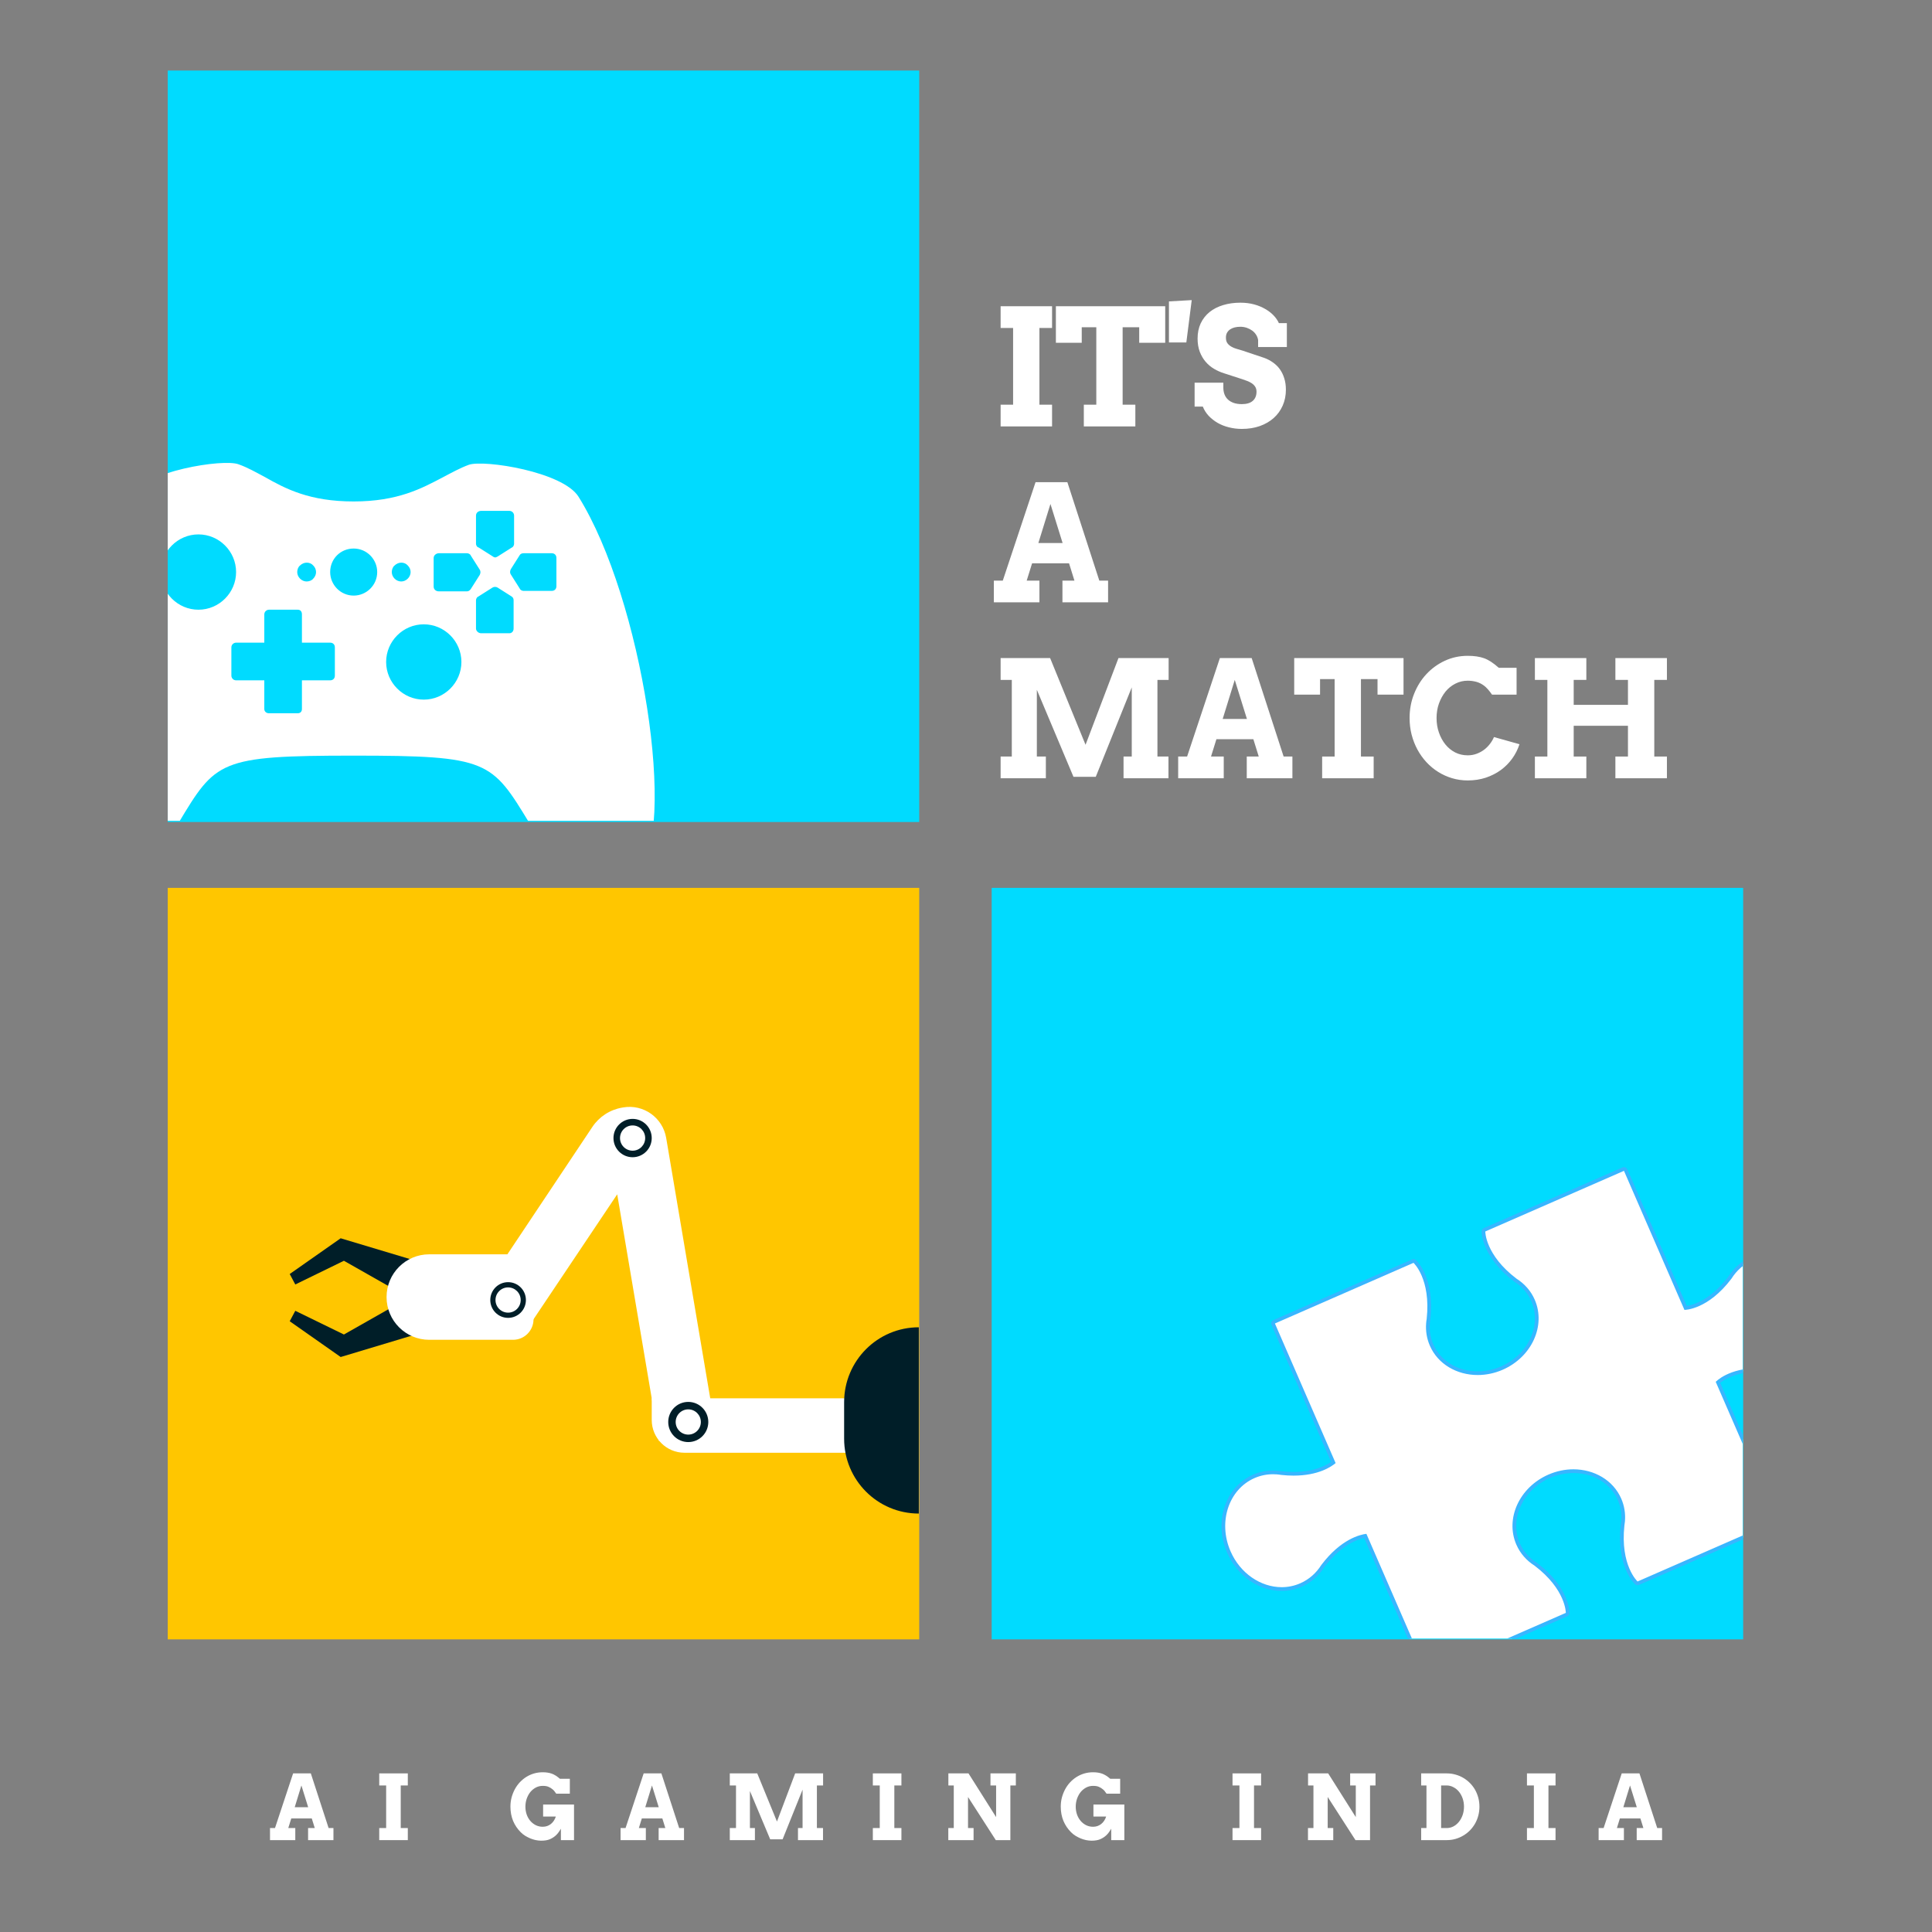 <?xml version="1.0" encoding="UTF-8"?>
<svg xmlns="http://www.w3.org/2000/svg" xmlns:xlink="http://www.w3.org/1999/xlink" width="375pt" height="375pt" viewBox="0 0 375 375" version="1.2">
<rect x="0" y="0" width="375" height="375" fill="#808080" stroke="none"/>
<defs>
<g>
<symbol overflow="visible" id="glyph0-0">
<path style="stroke:none;" d="M 1.562 -23.328 L 15.969 -23.328 L 15.969 0 L 1.562 0 Z M 3.156 -1.562 L 14.406 -1.562 L 14.406 -21.75 L 3.156 -21.75 Z M 3.156 -1.562 "/>
</symbol>
<symbol overflow="visible" id="glyph0-1">
<path style="stroke:none;" d="M 1.734 -23.328 L 11.719 -23.328 L 11.719 -19.109 L 9.266 -19.109 L 9.266 -4.219 L 11.719 -4.219 L 11.719 0 L 1.734 0 L 1.734 -4.219 L 4.156 -4.219 L 4.156 -19.109 L 1.734 -19.109 Z M 1.734 -23.328 "/>
</symbol>
<symbol overflow="visible" id="glyph0-2">
<path style="stroke:none;" d="M 5.734 -4.219 L 8.156 -4.219 L 8.156 -19.25 L 5.328 -19.25 L 5.328 -16.234 L 0.312 -16.234 L 0.312 -23.328 L 21.531 -23.328 L 21.531 -16.234 L 16.484 -16.234 L 16.484 -19.25 L 13.266 -19.25 L 13.266 -4.219 L 15.734 -4.219 L 15.734 0 L 5.734 0 Z M 5.734 -4.219 "/>
</symbol>
<symbol overflow="visible" id="glyph0-3">
<path style="stroke:none;" d="M 3.938 -16.297 L 0.562 -16.297 L 0.562 -24.266 L 4.984 -24.516 Z M 3.938 -16.297 "/>
</symbol>
<symbol overflow="visible" id="glyph0-4">
<path style="stroke:none;" d="M 12.953 -16.766 C 12.898 -17.117 12.773 -17.453 12.578 -17.766 C 12.379 -18.086 12.125 -18.363 11.812 -18.594 C 11.5 -18.82 11.145 -19.004 10.75 -19.141 C 10.352 -19.273 9.941 -19.344 9.516 -19.344 C 9.117 -19.344 8.75 -19.301 8.406 -19.219 C 8.07 -19.133 7.781 -19.008 7.531 -18.844 C 7.281 -18.676 7.078 -18.457 6.922 -18.188 C 6.773 -17.926 6.703 -17.609 6.703 -17.234 C 6.703 -16.773 6.801 -16.41 7 -16.141 C 7.207 -15.867 7.469 -15.645 7.781 -15.469 C 8.094 -15.289 8.438 -15.148 8.812 -15.047 C 9.195 -14.941 9.566 -14.832 9.922 -14.719 L 14.156 -13.297 C 14.738 -13.086 15.285 -12.801 15.797 -12.438 C 16.316 -12.082 16.766 -11.648 17.141 -11.141 C 17.516 -10.629 17.805 -10.039 18.016 -9.375 C 18.234 -8.707 18.344 -7.957 18.344 -7.125 C 18.344 -6 18.133 -4.969 17.719 -4.031 C 17.301 -3.094 16.719 -2.289 15.969 -1.625 C 15.219 -0.957 14.316 -0.438 13.266 -0.062 C 12.223 0.301 11.066 0.484 9.797 0.484 C 8.91 0.484 8.066 0.379 7.266 0.172 C 6.473 -0.023 5.75 -0.312 5.094 -0.688 C 4.438 -1.07 3.859 -1.523 3.359 -2.047 C 2.867 -2.578 2.488 -3.176 2.219 -3.844 L 0.625 -3.844 L 0.625 -8.484 L 6.203 -8.484 L 6.203 -7.531 C 6.203 -7.062 6.273 -6.629 6.422 -6.234 C 6.566 -5.848 6.789 -5.508 7.094 -5.219 C 7.395 -4.938 7.77 -4.719 8.219 -4.562 C 8.664 -4.406 9.191 -4.328 9.797 -4.328 C 10.723 -4.328 11.426 -4.535 11.906 -4.953 C 12.395 -5.379 12.641 -5.973 12.641 -6.734 C 12.641 -7.129 12.551 -7.457 12.375 -7.719 C 12.207 -7.977 11.988 -8.195 11.719 -8.375 C 11.457 -8.551 11.16 -8.703 10.828 -8.828 C 10.504 -8.953 10.18 -9.066 9.859 -9.172 L 6.344 -10.312 C 5.676 -10.52 5.031 -10.805 4.406 -11.172 C 3.789 -11.535 3.242 -11.992 2.766 -12.547 C 2.285 -13.109 1.906 -13.758 1.625 -14.5 C 1.344 -15.25 1.203 -16.098 1.203 -17.047 C 1.203 -18.16 1.406 -19.148 1.812 -20.016 C 2.227 -20.879 2.801 -21.609 3.531 -22.203 C 4.27 -22.797 5.145 -23.242 6.156 -23.547 C 7.176 -23.859 8.297 -24.016 9.516 -24.016 C 10.461 -24.016 11.344 -23.906 12.156 -23.688 C 12.969 -23.469 13.691 -23.172 14.328 -22.797 C 14.973 -22.43 15.52 -22.008 15.969 -21.531 C 16.414 -21.062 16.754 -20.566 16.984 -20.047 L 18.531 -20.047 L 18.531 -15.406 L 12.953 -15.406 Z M 12.953 -16.766 "/>
</symbol>
<symbol overflow="visible" id="glyph0-5">
<path style="stroke:none;" d=""/>
</symbol>
<symbol overflow="visible" id="glyph0-6">
<path style="stroke:none;" d="M 13.734 -4.219 L 16.062 -4.219 L 15.016 -7.578 L 7.844 -7.578 L 6.797 -4.219 L 9.266 -4.219 L 9.266 0 L 0.422 0 L 0.422 -4.219 L 2.156 -4.219 L 8.516 -23.328 L 14.688 -23.328 L 20.891 -4.219 L 22.594 -4.219 L 22.594 0 L 13.734 0 Z M 9.062 -11.516 L 13.766 -11.516 L 11.406 -19.094 Z M 9.062 -11.516 "/>
</symbol>
<symbol overflow="visible" id="glyph0-7">
<path style="stroke:none;" d="M 1.734 -4.219 L 3.906 -4.219 L 3.906 -19.094 L 1.734 -19.094 L 1.734 -23.328 L 11.344 -23.328 L 18.219 -6.5 L 24.609 -23.328 L 34.344 -23.328 L 34.344 -19.094 L 32.172 -19.094 L 32.172 -4.219 L 34.312 -4.219 L 34.312 0 L 25.594 0 L 25.594 -4.219 L 27.188 -4.219 L 27.188 -17.641 L 20.203 -0.281 L 15.875 -0.281 L 8.766 -17.172 L 8.766 -4.219 L 10.516 -4.219 L 10.516 0 L 1.734 0 Z M 1.734 -4.219 "/>
</symbol>
<symbol overflow="visible" id="glyph0-8">
<path style="stroke:none;" d="M 17.016 -16.234 C 16.441 -17.055 15.922 -17.641 15.453 -17.984 C 14.992 -18.328 14.5 -18.57 13.969 -18.719 C 13.438 -18.863 12.879 -18.938 12.297 -18.938 C 11.43 -18.938 10.629 -18.742 9.891 -18.359 C 9.148 -17.984 8.508 -17.461 7.969 -16.797 C 7.438 -16.129 7.016 -15.359 6.703 -14.484 C 6.398 -13.609 6.25 -12.676 6.25 -11.688 C 6.25 -10.695 6.398 -9.766 6.703 -8.891 C 7.004 -8.016 7.422 -7.242 7.953 -6.578 C 8.484 -5.922 9.117 -5.398 9.859 -5.016 C 10.598 -4.641 11.41 -4.453 12.297 -4.453 C 12.91 -4.453 13.484 -4.551 14.016 -4.75 C 14.547 -4.945 15.031 -5.207 15.469 -5.531 C 15.906 -5.863 16.285 -6.242 16.609 -6.672 C 16.941 -7.098 17.203 -7.539 17.391 -8 L 22.344 -6.609 C 22.02 -5.609 21.551 -4.68 20.938 -3.828 C 20.32 -2.973 19.582 -2.227 18.719 -1.594 C 17.852 -0.969 16.879 -0.473 15.797 -0.109 C 14.711 0.242 13.547 0.422 12.297 0.422 C 11.234 0.422 10.219 0.273 9.25 -0.016 C 8.289 -0.305 7.395 -0.711 6.562 -1.234 C 5.727 -1.754 4.969 -2.383 4.281 -3.125 C 3.602 -3.863 3.02 -4.68 2.531 -5.578 C 2.051 -6.473 1.676 -7.438 1.406 -8.469 C 1.145 -9.5 1.016 -10.57 1.016 -11.688 C 1.016 -13.363 1.305 -14.93 1.891 -16.391 C 2.473 -17.859 3.27 -19.133 4.281 -20.219 C 5.301 -21.312 6.492 -22.176 7.859 -22.812 C 9.234 -23.445 10.711 -23.766 12.297 -23.766 C 13.555 -23.766 14.617 -23.609 15.484 -23.297 C 16.348 -22.984 17.297 -22.363 18.328 -21.438 L 21.781 -21.438 L 21.781 -16.234 Z M 17.016 -16.234 "/>
</symbol>
<symbol overflow="visible" id="glyph0-9">
<path style="stroke:none;" d="M 17.359 -23.328 L 27.359 -23.328 L 27.359 -19.094 L 24.906 -19.094 L 24.906 -4.219 L 27.359 -4.219 L 27.359 0 L 17.359 0 L 17.359 -4.219 L 19.797 -4.219 L 19.797 -10.188 L 9.266 -10.188 L 9.266 -4.219 L 11.719 -4.219 L 11.719 0 L 1.734 0 L 1.734 -4.219 L 4.156 -4.219 L 4.156 -19.094 L 1.734 -19.094 L 1.734 -23.328 L 11.719 -23.328 L 11.719 -19.094 L 9.266 -19.094 L 9.266 -14.25 L 19.797 -14.25 L 19.797 -19.094 L 17.359 -19.094 Z M 17.359 -23.328 "/>
</symbol>
<symbol overflow="visible" id="glyph1-0">
<path style="stroke:none;" d="M 0.875 -12.953 L 8.875 -12.953 L 8.875 0 L 0.875 0 Z M 1.75 -0.875 L 8 -0.875 L 8 -12.078 L 1.75 -12.078 Z M 1.75 -0.875 "/>
</symbol>
<symbol overflow="visible" id="glyph1-1">
<path style="stroke:none;" d="M 7.625 -2.344 L 8.922 -2.344 L 8.344 -4.203 L 4.359 -4.203 L 3.781 -2.344 L 5.141 -2.344 L 5.141 0 L 0.234 0 L 0.234 -2.344 L 1.203 -2.344 L 4.719 -12.953 L 8.156 -12.953 L 11.609 -2.344 L 12.547 -2.344 L 12.547 0 L 7.625 0 Z M 5.031 -6.391 L 7.641 -6.391 L 6.328 -10.609 Z M 5.031 -6.391 "/>
</symbol>
<symbol overflow="visible" id="glyph1-2">
<path style="stroke:none;" d="M 0.969 -12.953 L 6.516 -12.953 L 6.516 -10.609 L 5.141 -10.609 L 5.141 -2.344 L 6.516 -2.344 L 6.516 0 L 0.969 0 L 0.969 -2.344 L 2.312 -2.344 L 2.312 -10.609 L 0.969 -10.609 Z M 0.969 -12.953 "/>
</symbol>
<symbol overflow="visible" id="glyph1-3">
<path style="stroke:none;" d=""/>
</symbol>
<symbol overflow="visible" id="glyph1-4">
<path style="stroke:none;" d="M 10.359 0 L 10.359 -2.219 C 10.004 -1.602 9.656 -1.148 9.312 -0.859 C 8.977 -0.566 8.598 -0.332 8.172 -0.156 C 7.754 0.02 7.191 0.109 6.484 0.109 C 6.129 0.098 5.773 0.055 5.422 -0.016 C 5.066 -0.098 4.723 -0.207 4.391 -0.344 C 4.055 -0.488 3.734 -0.656 3.422 -0.844 C 3.109 -1.039 2.82 -1.27 2.562 -1.531 C 1.926 -2.164 1.43 -2.898 1.078 -3.734 C 0.734 -4.578 0.562 -5.5 0.562 -6.5 C 0.562 -7.102 0.633 -7.691 0.781 -8.266 C 0.938 -8.836 1.145 -9.367 1.406 -9.859 C 1.676 -10.359 2 -10.812 2.375 -11.219 C 2.758 -11.625 3.18 -11.973 3.641 -12.266 C 4.109 -12.555 4.609 -12.781 5.141 -12.938 C 5.68 -13.094 6.242 -13.172 6.828 -13.172 C 7.492 -13.172 8.078 -13.082 8.578 -12.906 C 9.078 -12.727 9.609 -12.395 10.172 -11.906 L 12.094 -11.906 L 12.094 -9.016 L 9.453 -9.016 C 9.191 -9.422 8.941 -9.711 8.703 -9.891 C 8.473 -10.078 8.223 -10.227 7.953 -10.344 C 7.68 -10.469 7.305 -10.531 6.828 -10.531 C 6.348 -10.531 5.898 -10.422 5.484 -10.203 C 5.078 -9.984 4.723 -9.691 4.422 -9.328 C 4.129 -8.961 3.895 -8.531 3.719 -8.031 C 3.551 -7.531 3.469 -7.02 3.469 -6.5 C 3.469 -5.977 3.547 -5.484 3.703 -5.016 C 3.859 -4.547 4.094 -4.125 4.406 -3.75 C 4.719 -3.383 5.082 -3.098 5.5 -2.891 C 5.914 -2.691 6.359 -2.594 6.828 -2.594 C 7.43 -2.594 7.957 -2.77 8.406 -3.125 C 8.852 -3.477 9.176 -3.961 9.375 -4.578 L 6.906 -4.578 L 6.906 -6.906 L 12.906 -6.906 L 12.906 0 Z M 10.359 0 "/>
</symbol>
<symbol overflow="visible" id="glyph1-5">
<path style="stroke:none;" d="M 0.969 -2.344 L 2.172 -2.344 L 2.172 -10.609 L 0.969 -10.609 L 0.969 -12.953 L 6.297 -12.953 L 10.125 -3.609 L 13.656 -12.953 L 19.078 -12.953 L 19.078 -10.609 L 17.875 -10.609 L 17.875 -2.344 L 19.062 -2.344 L 19.062 0 L 14.203 0 L 14.203 -2.344 L 15.094 -2.344 L 15.094 -9.797 L 11.219 -0.156 L 8.812 -0.156 L 4.875 -9.531 L 4.875 -2.344 L 5.844 -2.344 L 5.844 0 L 0.969 0 Z M 0.969 -2.344 "/>
</symbol>
<symbol overflow="visible" id="glyph1-6">
<path style="stroke:none;" d="M 9.156 -12.953 L 14.078 -12.953 L 14.078 -10.609 L 13.016 -10.609 L 13.016 0 L 10.188 0 L 4.797 -8.375 L 4.797 -2.344 L 5.875 -2.344 L 5.875 0 L 0.969 0 L 0.969 -2.344 L 2.031 -2.344 L 2.031 -10.609 L 0.984 -10.609 L 0.984 -12.953 L 4.891 -12.953 L 10.25 -4.469 L 10.25 -10.609 L 9.156 -10.609 Z M 9.156 -12.953 "/>
</symbol>
<symbol overflow="visible" id="glyph1-7">
<path style="stroke:none;" d="M 0.703 -12.953 L 5.672 -12.953 C 6.266 -12.953 6.832 -12.875 7.375 -12.719 C 7.914 -12.57 8.422 -12.359 8.891 -12.078 C 9.367 -11.797 9.801 -11.457 10.188 -11.062 C 10.57 -10.676 10.898 -10.242 11.172 -9.766 C 11.441 -9.285 11.648 -8.77 11.797 -8.219 C 11.941 -7.664 12.016 -7.094 12.016 -6.5 C 12.016 -5.895 11.941 -5.316 11.797 -4.766 C 11.648 -4.211 11.441 -3.695 11.172 -3.219 C 10.898 -2.738 10.57 -2.301 10.188 -1.906 C 9.801 -1.508 9.367 -1.172 8.891 -0.891 C 8.422 -0.609 7.914 -0.391 7.375 -0.234 C 6.832 -0.078 6.266 0 5.672 0 L 0.703 0 L 0.703 -2.344 L 1.734 -2.344 L 1.734 -10.609 L 0.703 -10.609 Z M 4.578 -10.609 L 4.578 -2.344 L 5.656 -2.344 C 6.113 -2.344 6.547 -2.445 6.953 -2.656 C 7.367 -2.875 7.727 -3.172 8.031 -3.547 C 8.332 -3.922 8.57 -4.359 8.75 -4.859 C 8.926 -5.367 9.016 -5.914 9.016 -6.5 C 9.016 -7.07 8.926 -7.609 8.75 -8.109 C 8.57 -8.609 8.332 -9.039 8.031 -9.406 C 7.727 -9.781 7.367 -10.07 6.953 -10.281 C 6.547 -10.5 6.113 -10.609 5.656 -10.609 Z M 4.578 -10.609 "/>
</symbol>
</g>
<clipPath id="clip1">
  <path d="M 32.559 89 L 128 89 L 128 159.316 L 32.559 159.316 Z M 32.559 89 "/>
</clipPath>
<clipPath id="clip2">
  <path d="M 237 226.543 L 338.273 226.543 L 338.273 318.043 L 237 318.043 Z M 237 226.543 "/>
</clipPath>
<clipPath id="clip3">
  <path d="M 56.168 240 L 81 240 L 81 253 L 56.168 253 Z M 56.168 240 "/>
</clipPath>
<clipPath id="clip4">
  <path d="M 56.168 251 L 81 251 L 81 264 L 56.168 264 Z M 56.168 251 "/>
</clipPath>
<clipPath id="clip5">
  <path d="M 92 214.289 L 139 214.289 L 139 280 L 92 280 Z M 92 214.289 "/>
</clipPath>
<clipPath id="clip6">
  <path d="M 163.688 257.367 L 178.34 257.367 L 178.34 293.789 L 163.688 293.789 Z M 163.688 257.367 "/>
</clipPath>
</defs>
<g id="surface1">
<path style=" stroke:none;fill-rule:nonzero;fill:rgb(0%,85.88%,100%);fill-opacity:1;" d="M 32.559 13.691 L 178.422 13.691 L 178.422 159.551 L 32.559 159.551 Z M 32.559 13.691 "/>
<path style=" stroke:none;fill-rule:nonzero;fill:rgb(0%,85.88%,100%);fill-opacity:1;" d="M 192.484 172.336 L 338.348 172.336 L 338.348 318.199 L 192.484 318.199 Z M 192.484 172.336 "/>
<path style=" stroke:none;fill-rule:nonzero;fill:rgb(100%,77.649%,0%);fill-opacity:1;" d="M 32.559 172.336 L 178.422 172.336 L 178.422 318.199 L 32.559 318.199 Z M 32.559 172.336 "/>
<g clip-path="url(#clip1)" clip-rule="nonzero">
<path style=" stroke:none;fill-rule:nonzero;fill:rgb(100%,100%,100%);fill-opacity:1;" d="M 19.527 172.34 L 20.352 172.34 C 24.641 171.887 29.297 168.141 33.496 161.742 L 34.594 159.824 C 41.898 147.672 42.445 146.668 68.648 146.668 C 94.855 146.668 95.402 147.672 102.797 159.824 L 103.984 161.742 C 108.094 168.141 112.75 171.977 117.039 172.34 C 119.598 172.617 121.879 171.703 123.707 169.785 C 131.648 161.469 124.621 116.152 112.293 96.418 C 109.281 91.574 94.031 89.199 91.02 90.207 C 89.285 90.844 87.641 91.758 85.906 92.672 C 81.891 94.773 77.23 97.332 68.648 97.332 C 60.066 97.332 55.41 94.863 51.395 92.582 C 49.66 91.668 48.105 90.754 46.281 90.113 C 43.359 89.02 28.02 91.395 25.008 96.328 C 12.77 116.152 5.648 161.379 13.684 169.691 C 15.328 171.43 17.336 172.34 19.527 172.34 Z M 99.691 122 C 99.691 122.547 99.328 122.914 98.871 122.914 L 93.395 122.914 C 92.844 122.914 92.391 122.457 92.391 122 L 92.391 116.52 C 92.391 116.246 92.57 115.879 92.844 115.789 L 95.586 114.051 C 95.859 113.867 96.316 113.867 96.59 114.051 L 99.328 115.789 C 99.602 115.969 99.691 116.246 99.691 116.52 Z M 101.609 107.383 L 107.09 107.383 C 107.637 107.383 108 107.746 108 108.297 L 108 113.777 C 108 114.324 107.637 114.691 107.09 114.691 L 101.609 114.691 C 101.336 114.691 100.973 114.508 100.879 114.234 L 99.145 111.492 C 98.961 111.219 98.961 110.855 99.145 110.488 L 100.879 107.746 C 100.973 107.566 101.246 107.383 101.609 107.383 Z M 92.391 100.074 C 92.391 99.523 92.844 99.16 93.395 99.16 L 98.871 99.16 C 99.418 99.16 99.785 99.617 99.785 100.074 L 99.785 105.555 C 99.785 105.828 99.602 106.195 99.328 106.285 L 96.59 108.02 C 96.406 108.113 96.223 108.203 96.133 108.203 C 96.039 108.203 95.766 108.113 95.676 108.02 L 92.938 106.285 C 92.57 106.195 92.391 105.828 92.391 105.555 Z M 84.172 108.297 C 84.172 107.746 84.719 107.383 85.176 107.383 L 90.652 107.383 C 90.93 107.383 91.293 107.566 91.383 107.84 L 93.121 110.578 C 93.301 110.855 93.301 111.219 93.121 111.586 L 91.383 114.324 C 91.203 114.602 90.93 114.781 90.652 114.781 L 85.176 114.781 C 84.629 114.781 84.172 114.418 84.172 113.867 Z M 76.594 109.758 C 77.324 109.027 78.512 109.027 79.148 109.758 C 79.516 110.121 79.699 110.578 79.699 111.035 C 79.699 111.492 79.516 111.949 79.148 112.316 C 78.785 112.68 78.328 112.863 77.871 112.863 C 77.414 112.863 76.957 112.68 76.594 112.316 C 76.227 111.949 76.047 111.492 76.047 111.035 C 76.047 110.578 76.227 110.031 76.594 109.758 Z M 82.254 121.18 C 86.27 121.18 89.559 124.469 89.559 128.488 C 89.559 132.508 86.27 135.797 82.254 135.797 C 78.238 135.797 74.949 132.508 74.949 128.488 C 74.949 124.469 78.238 121.18 82.254 121.18 Z M 68.648 106.469 C 71.207 106.469 73.215 108.57 73.215 111.035 C 73.215 113.594 71.113 115.605 68.648 115.605 C 66.094 115.605 64.086 113.504 64.086 111.035 C 64.086 108.477 66.094 106.469 68.648 106.469 Z M 58.242 109.758 C 58.973 109.027 60.16 109.027 60.797 109.758 C 61.164 110.121 61.344 110.578 61.344 111.035 C 61.344 111.492 61.164 111.949 60.797 112.316 C 60.523 112.68 59.977 112.863 59.52 112.863 C 59.062 112.863 58.605 112.68 58.242 112.316 C 57.875 111.949 57.691 111.492 57.691 111.035 C 57.691 110.578 57.875 110.031 58.242 109.758 Z M 51.301 124.742 L 51.301 119.258 C 51.301 118.711 51.758 118.344 52.215 118.344 L 57.785 118.344 C 58.332 118.344 58.605 118.711 58.605 119.258 L 58.605 124.742 L 64.086 124.742 C 64.633 124.742 64.996 125.105 64.996 125.656 L 64.996 131.137 C 64.996 131.684 64.633 132.051 64.086 132.051 L 58.605 132.051 L 58.605 137.625 C 58.605 138.172 58.242 138.445 57.785 138.445 L 52.215 138.445 C 51.668 138.445 51.301 138.082 51.301 137.625 L 51.301 132.051 L 45.824 132.051 C 45.277 132.051 44.91 131.594 44.91 131.137 L 44.91 125.656 C 44.91 125.105 45.367 124.742 45.824 124.742 Z M 38.52 103.727 C 42.535 103.727 45.824 107.016 45.824 111.035 C 45.824 115.055 42.535 118.344 38.52 118.344 C 34.5 118.344 31.215 115.055 31.215 111.035 C 31.215 107.016 34.5 103.727 38.52 103.727 Z M 38.52 103.727 "/>
</g>
<g clip-path="url(#clip2)" clip-rule="nonzero">
<path style=" stroke:none;fill-rule:nonzero;fill:rgb(100%,100%,100%);fill-opacity:1;" d="M 277.004 325.188 C 276.961 325.188 276.914 325.18 276.875 325.164 C 276.785 325.129 276.715 325.059 276.676 324.973 L 264.996 298.109 C 263.688 298.332 260.246 299.352 256.746 303.988 C 255.727 305.617 254.258 306.891 252.523 307.648 C 251.336 308.168 250.078 308.43 248.773 308.43 C 244.441 308.43 240.41 305.605 238.512 301.234 C 235.984 295.418 238.156 288.84 243.355 286.566 C 244.531 286.047 245.789 285.785 247.094 285.785 C 247.332 285.785 247.578 285.797 247.82 285.816 L 247.871 285.816 C 248.141 285.84 248.43 285.875 248.73 285.926 C 249.52 286.012 250.312 286.055 251.074 286.055 C 255.414 286.055 257.816 284.645 258.805 283.875 L 247.133 257.031 C 247.051 256.848 247.137 256.633 247.316 256.555 L 274.219 244.785 C 274.266 244.766 274.316 244.758 274.363 244.758 C 274.453 244.758 274.539 244.789 274.605 244.852 C 274.75 244.984 278.129 248.16 277.273 256.043 C 277.219 256.367 277.188 256.629 277.168 256.871 L 277.168 256.895 C 277.059 258.344 277.293 259.738 277.859 261.047 C 279.332 264.43 282.766 266.531 286.82 266.531 C 288.434 266.531 290.02 266.195 291.535 265.531 C 294.176 264.375 296.254 262.375 297.391 259.891 C 298.523 257.418 298.582 254.77 297.566 252.43 C 296.871 250.82 295.691 249.461 294.164 248.496 C 287.957 243.785 287.93 239.219 287.934 239.027 C 287.934 238.883 288.02 238.758 288.148 238.699 L 315.066 226.926 C 315.113 226.906 315.164 226.895 315.211 226.895 C 315.254 226.895 315.301 226.902 315.344 226.922 C 315.43 226.957 315.504 227.023 315.539 227.113 L 327.18 253.879 C 328.137 253.793 331.891 253.129 335.797 247.953 C 336.816 246.324 338.285 245.051 340.023 244.289 C 341.207 243.77 342.469 243.508 343.773 243.508 C 348.105 243.508 352.133 246.336 354.035 250.707 C 356.562 256.52 354.391 263.102 349.191 265.375 C 348.004 265.895 346.742 266.156 345.445 266.156 C 345.195 266.156 344.941 266.145 344.691 266.125 L 344.672 266.125 C 344.395 266.102 344.105 266.062 343.816 266.016 C 343.027 265.93 342.23 265.883 341.469 265.883 C 336.559 265.883 334.086 267.746 333.453 268.305 L 345.086 295.055 C 345.164 295.238 345.078 295.449 344.898 295.531 L 317.992 307.297 C 317.945 307.316 317.898 307.328 317.848 307.328 C 317.762 307.328 317.676 307.293 317.609 307.23 C 317.461 307.102 314.086 303.922 314.941 296.039 C 314.988 295.754 315.023 295.488 315.043 295.238 L 315.047 295.207 C 315.156 293.754 314.926 292.352 314.355 291.043 C 312.883 287.656 309.449 285.555 305.391 285.555 C 303.785 285.555 302.195 285.891 300.68 286.555 C 295.246 288.93 292.543 294.812 294.652 299.66 C 295.348 301.266 296.523 302.621 298.051 303.586 C 304.258 308.297 304.285 312.867 304.285 313.059 C 304.281 313.203 304.199 313.332 304.066 313.387 L 277.148 325.16 C 277.102 325.18 277.055 325.188 277.004 325.188 "/>
<path style=" stroke:none;fill-rule:nonzero;fill:rgb(21.959%,71.37%,100%);fill-opacity:1;" d="M 315.211 226.535 C 315.113 226.535 315.016 226.555 314.922 226.594 L 288.004 238.367 C 287.746 238.48 287.574 238.738 287.574 239.023 C 287.57 239.223 287.598 243.965 293.918 248.77 L 293.973 248.805 C 295.438 249.727 296.566 251.031 297.234 252.57 C 298.211 254.816 298.152 257.363 297.066 259.738 C 295.965 262.141 293.949 264.082 291.395 265.199 C 289.922 265.844 288.383 266.172 286.82 266.172 C 282.91 266.172 279.605 264.152 278.191 260.902 C 277.648 259.652 277.426 258.316 277.527 256.93 L 277.531 256.898 C 277.543 256.668 277.578 256.414 277.625 256.125 L 277.633 256.082 C 278.508 248.02 275 244.719 274.848 244.582 C 274.715 244.461 274.539 244.395 274.363 244.395 C 274.266 244.395 274.168 244.414 274.078 244.457 L 247.172 256.223 C 246.809 256.383 246.641 256.809 246.801 257.172 L 258.359 283.754 C 257.359 284.461 255.035 285.695 251.074 285.695 C 250.332 285.695 249.559 285.652 248.77 285.566 C 248.469 285.516 248.184 285.48 247.91 285.457 L 247.832 285.453 C 247.586 285.438 247.336 285.426 247.094 285.426 C 245.742 285.426 244.434 285.699 243.207 286.234 C 237.832 288.59 235.574 295.379 238.18 301.375 C 240.137 305.879 244.297 308.793 248.773 308.793 C 250.125 308.793 251.438 308.52 252.664 307.98 C 254.461 307.195 255.977 305.883 257.051 304.18 C 260.25 299.957 263.359 298.824 264.781 298.52 L 276.344 325.117 C 276.422 325.293 276.562 325.43 276.742 325.5 C 276.828 325.535 276.914 325.551 277.004 325.551 C 277.102 325.551 277.199 325.531 277.293 325.488 L 304.211 313.719 C 304.473 313.605 304.641 313.348 304.645 313.062 C 304.645 312.863 304.617 308.117 298.293 303.32 L 298.242 303.285 C 296.777 302.355 295.648 301.055 294.98 299.512 C 292.953 294.848 295.57 289.184 300.824 286.883 C 302.297 286.242 303.832 285.914 305.391 285.914 C 309.305 285.914 312.613 287.934 314.027 291.188 C 314.57 292.441 314.797 293.785 314.688 295.18 L 314.684 295.223 C 314.664 295.461 314.633 295.707 314.59 295.961 L 314.582 296.004 C 313.711 304.062 317.215 307.363 317.363 307.5 C 317.5 307.621 317.672 307.688 317.848 307.688 C 317.945 307.688 318.043 307.668 318.137 307.629 L 345.043 295.859 C 345.406 295.703 345.574 295.277 345.414 294.91 L 333.891 268.41 C 334.715 267.754 337.09 266.246 341.469 266.246 C 342.211 266.246 342.988 266.289 343.777 266.375 C 344.066 266.422 344.355 266.461 344.633 266.484 L 344.664 266.484 C 344.926 266.504 345.184 266.516 345.445 266.516 C 346.793 266.516 348.102 266.242 349.336 265.707 C 354.715 263.352 356.973 256.559 354.367 250.562 C 352.406 246.059 348.246 243.148 343.773 243.148 C 342.418 243.148 341.109 243.422 339.879 243.961 C 338.082 244.746 336.566 246.059 335.492 247.758 C 332.008 252.367 328.598 253.297 327.402 253.48 L 315.871 226.969 C 315.793 226.793 315.652 226.652 315.473 226.586 C 315.387 226.551 315.301 226.535 315.211 226.535 Z M 315.211 227.258 L 326.949 254.25 L 326.953 254.25 C 327.078 254.25 331.527 254.211 336.086 248.172 C 337.055 246.625 338.438 245.379 340.164 244.621 C 341.332 244.109 342.555 243.867 343.773 243.867 C 347.809 243.867 351.824 246.52 353.707 250.852 C 356.156 256.492 354.074 262.844 349.047 265.043 C 347.883 265.551 346.664 265.793 345.445 265.793 C 345.203 265.793 344.961 265.785 344.719 265.766 C 344.438 265.742 344.156 265.707 343.879 265.66 C 343.016 265.566 342.215 265.523 341.469 265.523 C 335.465 265.523 333.023 268.215 333.023 268.215 L 344.754 295.199 L 317.848 306.965 C 317.848 306.965 314.457 303.867 315.297 296.082 C 315.348 295.801 315.383 295.52 315.406 295.238 L 315.402 295.234 C 315.52 293.777 315.293 292.297 314.688 290.898 C 313.117 287.289 309.426 285.191 305.391 285.191 C 303.789 285.191 302.137 285.523 300.535 286.223 C 294.91 288.684 292.129 294.766 294.32 299.801 C 295.074 301.539 296.32 302.922 297.859 303.895 C 303.965 308.527 303.926 313.059 303.926 313.059 L 277.004 324.828 L 265.215 297.715 C 264.039 297.855 260.289 298.699 256.461 303.77 C 255.488 305.312 254.109 306.562 252.379 307.316 C 251.215 307.828 249.992 308.07 248.773 308.07 C 244.738 308.07 240.723 305.422 238.84 301.086 C 236.391 295.449 238.473 289.094 243.5 286.898 C 244.66 286.387 245.879 286.148 247.094 286.148 C 247.336 286.148 247.582 286.156 247.824 286.176 C 248.109 286.195 248.391 286.234 248.672 286.281 C 249.527 286.375 250.328 286.418 251.074 286.418 C 255.926 286.418 258.453 284.656 259.242 283.984 L 247.461 256.887 L 274.363 245.117 C 274.363 245.117 277.762 248.215 276.918 256.004 C 276.867 256.285 276.832 256.566 276.812 256.848 L 276.812 256.852 C 276.699 258.312 276.922 259.789 277.531 261.191 C 279.098 264.797 282.789 266.891 286.82 266.891 C 288.422 266.891 290.082 266.562 291.68 265.863 C 297.305 263.402 300.086 257.324 297.895 252.281 C 297.145 250.547 295.895 249.164 294.355 248.191 C 288.25 243.555 288.293 239.031 288.293 239.031 L 315.211 227.258 "/>
</g>
<g clip-path="url(#clip3)" clip-rule="nonzero">
<path style=" stroke:none;fill-rule:nonzero;fill:rgb(0%,11.76%,15.689%);fill-opacity:1;" d="M 80.184 244.57 L 66.125 240.348 L 56.234 247.285 L 57.316 249.316 L 66.754 244.715 L 80.184 252.332 L 80.184 244.57 "/>
</g>
<g clip-path="url(#clip4)" clip-rule="nonzero">
<path style=" stroke:none;fill-rule:nonzero;fill:rgb(0%,11.76%,15.689%);fill-opacity:1;" d="M 80.184 259.168 L 66.125 263.395 L 56.234 256.453 L 57.316 254.426 L 66.754 259.027 L 80.184 251.406 L 80.184 259.168 "/>
</g>
<path style=" stroke:none;fill-rule:nonzero;fill:rgb(100%,100%,100%);fill-opacity:1;" d="M 99.582 260.055 L 83.312 260.055 C 78.738 260.055 75.031 256.34 75.031 251.758 C 75.031 247.176 78.738 243.461 83.312 243.461 L 103.555 243.461 L 103.555 256.07 C 103.555 258.273 101.777 260.055 99.582 260.055 "/>
<g clip-path="url(#clip5)" clip-rule="nonzero">
<path style=" stroke:none;fill-rule:nonzero;fill:rgb(100%,100%,100%);fill-opacity:1;" d="M 138.934 277.785 L 129.305 220.875 C 128.637 216.934 124.91 214.281 120.98 214.949 L 120.754 214.988 C 118.395 215.391 116.305 216.746 114.977 218.738 L 92.062 253.09 L 101.359 259.348 L 119.801 231.816 L 127.895 279.664 L 138.934 277.785 "/>
</g>
<path style=" stroke:none;fill-rule:nonzero;fill:rgb(100%,100%,100%);fill-opacity:1;" d="M 164.707 281.977 L 132.852 281.977 C 129.344 281.977 126.5 279.125 126.5 275.605 L 126.5 271.406 L 164.707 271.406 L 164.707 281.977 "/>
<g clip-path="url(#clip6)" clip-rule="nonzero">
<path style=" stroke:none;fill-rule:nonzero;fill:rgb(0%,11.76%,15.689%);fill-opacity:1;" d="M 178.34 293.781 C 170.332 293.781 163.844 287.277 163.844 279.25 L 163.844 272.156 C 163.844 264.129 170.332 257.625 178.34 257.625 L 178.34 293.781 "/>
</g>
<path style=" stroke:none;fill-rule:nonzero;fill:rgb(0%,11.76%,15.689%);fill-opacity:1;" d="M 137.48 276.008 C 137.48 278.16 135.738 279.906 133.59 279.906 C 131.441 279.906 129.703 278.16 129.703 276.008 C 129.703 273.852 131.441 272.109 133.59 272.109 C 135.738 272.109 137.48 273.852 137.48 276.008 "/>
<path style=" stroke:none;fill-rule:nonzero;fill:rgb(0%,11.76%,15.689%);fill-opacity:1;" d="M 126.5 220.898 C 126.5 222.953 124.836 224.617 122.789 224.617 C 120.738 224.617 119.074 222.953 119.074 220.898 C 119.074 218.844 120.738 217.176 122.789 217.176 C 124.836 217.176 126.5 218.844 126.5 220.898 "/>
<path style=" stroke:none;fill-rule:nonzero;fill:rgb(0%,11.76%,15.689%);fill-opacity:1;" d="M 102.078 252.332 C 102.078 254.246 100.531 255.797 98.621 255.797 C 96.711 255.797 95.164 254.246 95.164 252.332 C 95.164 250.418 96.711 248.867 98.621 248.867 C 100.531 248.867 102.078 250.418 102.078 252.332 "/>
<path style=" stroke:none;fill-rule:nonzero;fill:rgb(100%,100%,100%);fill-opacity:1;" d="M 101.066 252.332 C 101.066 253.688 99.969 254.785 98.621 254.785 C 97.27 254.785 96.176 253.688 96.176 252.332 C 96.176 250.98 97.27 249.883 98.621 249.883 C 99.969 249.883 101.066 250.98 101.066 252.332 "/>
<path style=" stroke:none;fill-rule:nonzero;fill:rgb(100%,100%,100%);fill-opacity:1;" d="M 125.23 220.898 C 125.23 222.25 124.137 223.348 122.789 223.348 C 121.438 223.348 120.344 222.25 120.344 220.898 C 120.344 219.543 121.438 218.445 122.789 218.445 C 124.137 218.445 125.23 219.543 125.23 220.898 "/>
<path style=" stroke:none;fill-rule:nonzero;fill:rgb(100%,100%,100%);fill-opacity:1;" d="M 136.035 276.008 C 136.035 277.359 134.941 278.457 133.59 278.457 C 132.242 278.457 131.148 277.359 131.148 276.008 C 131.148 274.652 132.242 273.555 133.59 273.555 C 134.941 273.555 136.035 274.652 136.035 276.008 "/>
<g style="fill:rgb(100%,100%,100%);fill-opacity:1;">
  <use xlink:href="#glyph0-1" x="192.485" y="82.768"/>
</g>
<g style="fill:rgb(100%,100%,100%);fill-opacity:1;">
  <use xlink:href="#glyph0-2" x="204.636" y="82.768"/>
</g>
<g style="fill:rgb(100%,100%,100%);fill-opacity:1;">
  <use xlink:href="#glyph0-3" x="226.329" y="82.768"/>
</g>
<g style="fill:rgb(100%,100%,100%);fill-opacity:1;">
  <use xlink:href="#glyph0-4" x="231.247" y="82.768"/>
</g>
<g style="fill:rgb(100%,100%,100%);fill-opacity:1;">
  <use xlink:href="#glyph0-5" x="250.087" y="82.768"/>
</g>
<g style="fill:rgb(100%,100%,100%);fill-opacity:1;">
  <use xlink:href="#glyph0-6" x="192.485" y="116.914"/>
</g>
<g style="fill:rgb(100%,100%,100%);fill-opacity:1;">
  <use xlink:href="#glyph0-5" x="215.099" y="116.914"/>
</g>
<g style="fill:rgb(100%,100%,100%);fill-opacity:1;">
  <use xlink:href="#glyph0-7" x="192.485" y="151.061"/>
</g>
<g style="fill:rgb(100%,100%,100%);fill-opacity:1;">
  <use xlink:href="#glyph0-6" x="228.261" y="151.061"/>
</g>
<g style="fill:rgb(100%,100%,100%);fill-opacity:1;">
  <use xlink:href="#glyph0-2" x="250.893" y="151.061"/>
</g>
<g style="fill:rgb(100%,100%,100%);fill-opacity:1;">
  <use xlink:href="#glyph0-8" x="272.586" y="151.061"/>
</g>
<g style="fill:rgb(100%,100%,100%);fill-opacity:1;">
  <use xlink:href="#glyph0-9" x="296.188" y="151.061"/>
</g>
<g style="fill:rgb(100%,100%,100%);fill-opacity:1;">
  <use xlink:href="#glyph1-1" x="52.174" y="357.167"/>
</g>
<g style="fill:rgb(100%,100%,100%);fill-opacity:1;">
  <use xlink:href="#glyph1-2" x="72.64" y="357.167"/>
</g>
<g style="fill:rgb(100%,100%,100%);fill-opacity:1;">
  <use xlink:href="#glyph1-3" x="87.286" y="357.167"/>
</g>
<g style="fill:rgb(100%,100%,100%);fill-opacity:1;">
  <use xlink:href="#glyph1-4" x="98.512" y="357.167"/>
</g>
<g style="fill:rgb(100%,100%,100%);fill-opacity:1;">
  <use xlink:href="#glyph1-1" x="120.218" y="357.167"/>
</g>
<g style="fill:rgb(100%,100%,100%);fill-opacity:1;">
  <use xlink:href="#glyph1-5" x="140.684" y="357.167"/>
</g>
<g style="fill:rgb(100%,100%,100%);fill-opacity:1;">
  <use xlink:href="#glyph1-2" x="168.449" y="357.167"/>
</g>
<g style="fill:rgb(100%,100%,100%);fill-opacity:1;">
  <use xlink:href="#glyph1-6" x="183.095" y="357.167"/>
</g>
<g style="fill:rgb(100%,100%,100%);fill-opacity:1;">
  <use xlink:href="#glyph1-4" x="205.33" y="357.167"/>
</g>
<g style="fill:rgb(100%,100%,100%);fill-opacity:1;">
  <use xlink:href="#glyph1-3" x="227.035" y="357.167"/>
</g>
<g style="fill:rgb(100%,100%,100%);fill-opacity:1;">
  <use xlink:href="#glyph1-2" x="238.262" y="357.167"/>
</g>
<g style="fill:rgb(100%,100%,100%);fill-opacity:1;">
  <use xlink:href="#glyph1-6" x="252.908" y="357.167"/>
</g>
<g style="fill:rgb(100%,100%,100%);fill-opacity:1;">
  <use xlink:href="#glyph1-7" x="275.143" y="357.167"/>
</g>
<g style="fill:rgb(100%,100%,100%);fill-opacity:1;">
  <use xlink:href="#glyph1-2" x="295.412" y="357.167"/>
</g>
<g style="fill:rgb(100%,100%,100%);fill-opacity:1;">
  <use xlink:href="#glyph1-1" x="310.058" y="357.167"/>
</g>
</g>
</svg>
